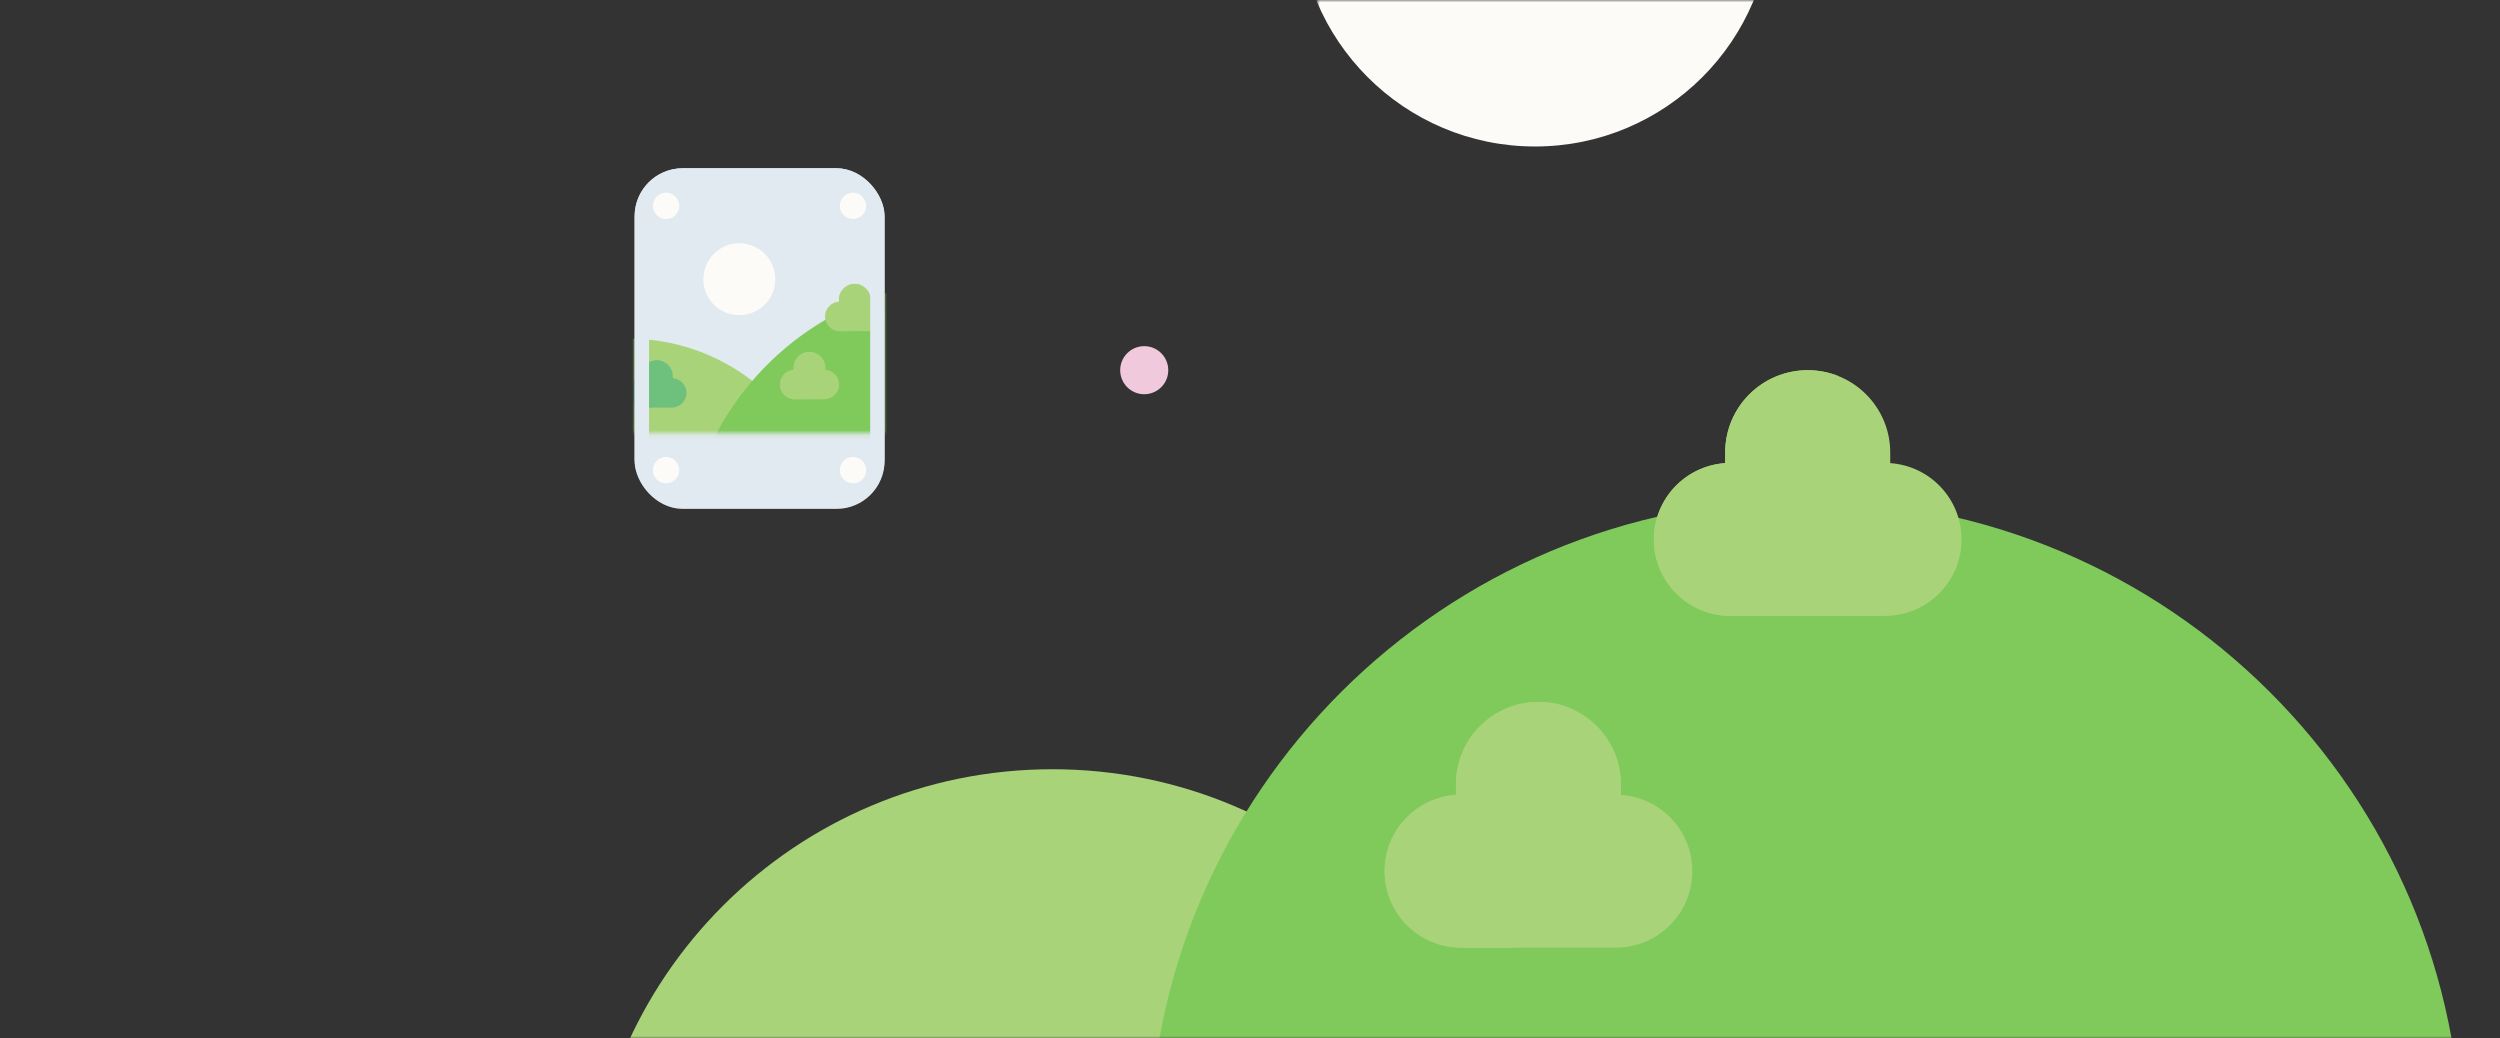 <svg width="520" height="216" viewBox="0 0 520 216" fill="none" xmlns="http://www.w3.org/2000/svg">
<rect x="0" y="0" width="520" height="216" fill="#333333" stroke="none"/>
<mask id="mask0" style="mask-type:alpha" maskUnits="userSpaceOnUse" x="100" y="54" width="414" height="162">
<rect x="100" y="54" width="414" height="162" fill="#C4C4C4"/>
</mask>
<g mask="url(#mask0)">
<path d="M218.9 160C165.384 160 122 203.384 122 256.9H315.8C315.8 203.384 272.417 160 218.9 160Z" fill="#A9D379"/>
<path d="M375.541 104C300.132 104 239 165 239 240.248H512.082C512.082 165 450.951 104 375.541 104Z" fill="#80CA5C"/>
</g>
<rect x="132" y="35" width="51.966" height="70.606" rx="10" fill="#E1EAF1"/>
<circle cx="138.54" cy="42.816" r="2.741" fill="#FDFBF8"/>
<circle cx="177.426" cy="42.815" r="2.741" fill="#FDFBF8"/>
<circle cx="138.54" cy="97.79" r="2.741" fill="#FDFBF8"/>
<circle cx="177.426" cy="97.79" r="2.741" fill="#FDFBF8"/>
<mask id="mask1" style="mask-type:alpha" maskUnits="userSpaceOnUse" x="132" y="54" width="52" height="39">
<rect x="132" y="54.5" width="52" height="37.7" fill="#C4C4C4"/>
</mask>
<g mask="url(#mask1)">
<mask id="mask2" style="mask-type:alpha" maskUnits="userSpaceOnUse" x="91" y="51" width="183" height="40">
<rect x="91.051" y="51.25" width="182.171" height="38.89" fill="#C4C4C4"/>
</mask>
<g mask="url(#mask2)">
<path d="M130.709 70.439C107.393 70.439 88.492 89.34 88.492 112.656H172.925C172.925 89.34 154.024 70.439 130.709 70.439Z" fill="#A9D379"/>
<path d="M201.708 58.414C168.854 58.414 142.221 84.99 142.221 117.773H261.195C261.195 84.99 234.562 58.414 201.708 58.414Z" fill="#80CA5C"/>
</g>
<path d="M181.108 62.769V62.343C181.108 60.524 179.629 59.05 177.806 59.05C175.983 59.05 174.504 60.524 174.504 62.343V62.769C172.91 62.878 171.65 64.202 171.65 65.821C171.65 67.511 173.024 68.881 174.718 68.881H180.894C182.588 68.881 183.961 67.511 183.961 65.821C183.962 64.203 182.702 62.878 181.108 62.769V62.769Z" fill="#A9D379"/>
<path d="M174.123 65.821C174.123 66.666 174.466 67.432 175.021 67.985C175.576 68.539 176.344 68.882 177.191 68.882H174.719C173.871 68.882 173.104 68.54 172.549 67.985C171.994 67.432 171.65 66.666 171.65 65.821C171.65 64.203 172.91 62.879 174.504 62.769V62.344C174.504 61.434 174.874 60.611 175.471 60.015C176.069 59.419 176.895 59.051 177.806 59.051C178.244 59.051 178.661 59.135 179.043 59.29C178.628 59.456 178.254 59.705 177.943 60.015C177.346 60.611 176.976 61.434 176.976 62.344V62.769C175.382 62.879 174.123 64.203 174.123 65.821V65.821Z" fill="#A9D379"/>
<path d="M139.942 78.662V78.237C139.942 76.418 138.463 74.943 136.64 74.943C134.817 74.943 133.338 76.418 133.338 78.237V78.662C131.744 78.772 130.484 80.096 130.484 81.714C130.484 83.405 131.858 84.775 133.552 84.775H139.727C141.422 84.775 142.795 83.405 142.795 81.714C142.796 80.096 141.536 78.772 139.942 78.662V78.662Z" fill="#6EC17D"/>
<path d="M132.957 81.715C132.957 82.56 133.3 83.326 133.855 83.879C134.41 84.433 135.178 84.776 136.025 84.776H133.553C132.705 84.776 131.938 84.433 131.383 83.879C130.828 83.326 130.484 82.56 130.484 81.715C130.484 80.097 131.744 78.772 133.338 78.663V78.238C133.338 77.328 133.708 76.505 134.305 75.909C134.903 75.313 135.729 74.944 136.64 74.944C137.078 74.944 137.495 75.029 137.877 75.183C137.462 75.35 137.088 75.599 136.777 75.909C136.18 76.505 135.81 77.328 135.81 78.238V78.663C134.216 78.772 132.957 80.097 132.957 81.715V81.715Z" fill="#6EC17D"/>
<path d="M171.684 76.931V76.505C171.684 74.686 170.206 73.212 168.382 73.212C166.559 73.212 165.08 74.686 165.08 76.505V76.931C163.486 77.04 162.227 78.365 162.227 79.983C162.227 81.673 163.6 83.043 165.295 83.043H171.47C173.164 83.043 174.538 81.673 174.538 79.983C174.538 78.365 173.278 77.04 171.684 76.931V76.931Z" fill="#A9D379"/>
<path d="M164.699 79.984C164.699 80.829 165.042 81.594 165.598 82.147C166.152 82.701 166.92 83.044 167.767 83.044H165.295C164.448 83.044 163.68 82.702 163.125 82.147C162.57 81.594 162.227 80.829 162.227 79.984C162.227 78.365 163.486 77.041 165.081 76.931V76.506C165.081 75.597 165.45 74.773 166.048 74.177C166.645 73.582 167.471 73.213 168.383 73.213C168.82 73.213 169.237 73.297 169.619 73.452C169.204 73.619 168.831 73.867 168.52 74.177C167.922 74.773 167.553 75.597 167.553 76.506V76.931C165.958 77.041 164.699 78.365 164.699 79.984V79.984Z" fill="#A9D379"/>
</g>
<circle cx="153.776" cy="58.075" r="7.475" fill="#FDFBF8"/>
<rect x="133.5" y="36.5" width="49" height="67.85" rx="8.5" stroke="#E1EAF1" stroke-width="3"/>
<circle cx="238" cy="77" r="5" fill="#F1C9DC"/>
<mask id="mask3" style="mask-type:alpha" maskUnits="userSpaceOnUse" x="274" y="0" width="92" height="32">
<rect x="274" width="92" height="32" fill="#C4C4C4"/>
</mask>
<g mask="url(#mask3)">
<path d="M319.281 30.469C346.464 30.469 368.5 8.433 368.5 -18.75L270.062 -18.75C270.062 8.433 292.098 30.469 319.281 30.469Z" fill="#FDFBF8"/>
</g>
<path d="M393.167 96.332V94.121C393.167 84.666 385.482 77 376.003 77C366.524 77 358.84 84.666 358.84 94.121V96.332C350.552 96.903 344.004 103.785 344.004 112.198C344.004 120.985 351.144 128.108 359.952 128.108H392.053C400.861 128.108 408.002 120.985 408.002 112.198C408.002 103.786 401.455 96.903 393.167 96.332V96.332Z" fill="#A9D379"/>
<path d="M356.851 112.199C356.851 116.593 358.636 120.572 361.524 123.449C364.408 126.329 368.397 128.11 372.801 128.11H359.95C355.545 128.11 351.556 126.329 348.673 123.449C345.786 120.572 344 116.593 344 112.199C344 103.788 350.547 96.903 358.836 96.332V94.123C358.836 89.394 360.757 85.115 363.863 82.017C366.969 78.919 371.261 77.003 376.002 77.003C378.274 77.003 380.445 77.442 382.427 78.245C380.27 79.112 378.331 80.404 376.714 82.017C373.608 85.115 371.687 89.394 371.687 94.123V96.332C363.399 96.903 356.851 103.788 356.851 112.199V112.199Z" fill="#A9D379"/>
<path d="M337.167 165.332V163.121C337.167 153.666 329.482 146 320.003 146C310.524 146 302.84 153.666 302.84 163.121V165.332C294.552 165.903 288.004 172.785 288.004 181.198C288.004 189.985 295.144 197.108 303.952 197.108H336.053C344.861 197.108 352.002 189.985 352.002 181.198C352.002 172.786 345.455 165.903 337.167 165.332V165.332Z" fill="#A9D379"/>
<path d="M300.851 181.199C300.851 185.593 302.636 189.572 305.524 192.449C308.408 195.329 312.397 197.11 316.801 197.11H303.95C299.545 197.11 295.556 195.329 292.673 192.449C289.786 189.572 288 185.593 288 181.199C288 172.788 294.547 165.903 302.836 165.332V163.123C302.836 158.394 304.757 154.115 307.863 151.017C310.969 147.919 315.261 146.003 320.002 146.003C322.274 146.003 324.445 146.442 326.427 147.245C324.27 148.112 322.331 149.404 320.714 151.017C317.608 154.115 315.687 158.394 315.687 163.123V165.332C307.399 165.903 300.851 172.788 300.851 181.199V181.199Z" fill="#A9D379"/>
</svg>
